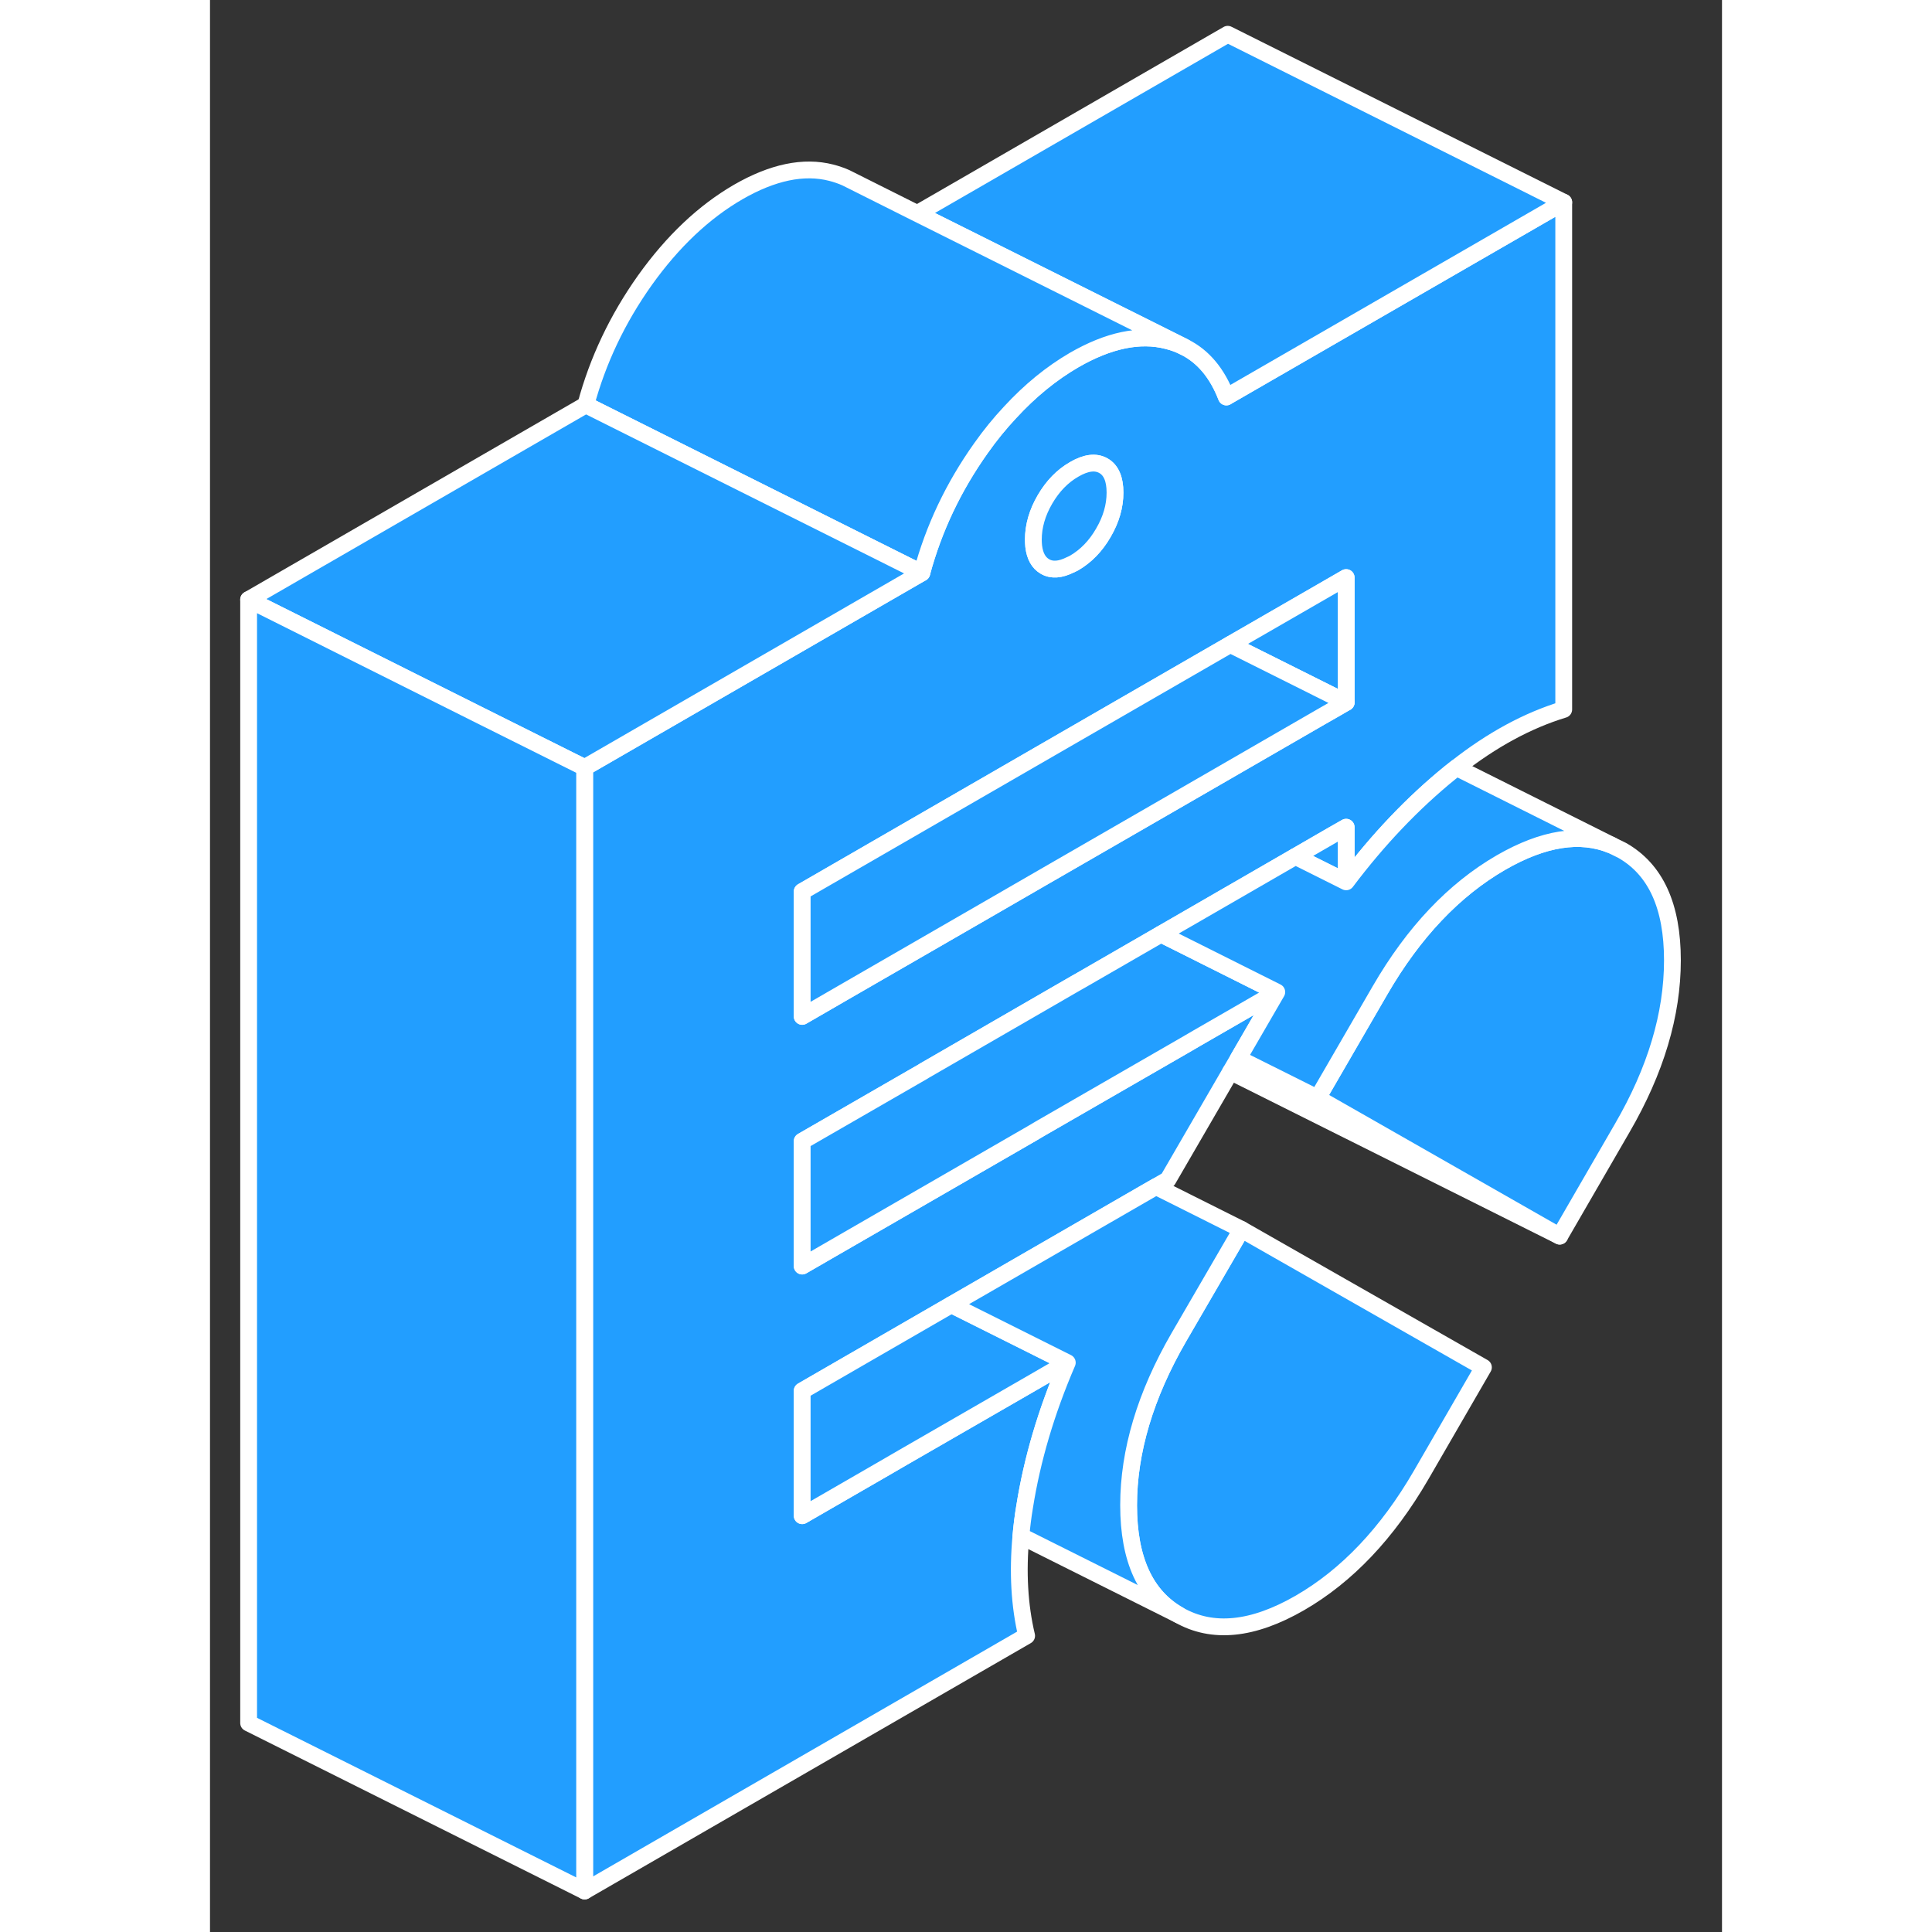 <svg width="48" height="48" viewBox="0 0 90 115" fill="#229EFF" xmlns="http://www.w3.org/2000/svg" stroke-width="1px" stroke-linecap="round" stroke-linejoin="round"><rect x="0" y="0" width="90" height="115" fill="#333333" stroke="none"/><path d="M87.049 57.16C87.049 60.38 86.059 63.71 84.059 67.15L80.339 73.58L65.929 65.36L69.649 58.94C71.649 55.49 74.049 52.96 76.849 51.34C79.369 49.89 81.559 49.54 83.429 50.31L84.059 50.62C86.059 51.76 87.049 53.94 87.049 57.16Z" stroke="white" stroke-linejoin="round"/><path d="M75.799 81.39L72.079 87.82C70.079 91.26 67.679 93.79 64.879 95.41C62.069 97.03 59.669 97.27 57.669 96.13C55.679 95 54.679 92.82 54.679 89.6C54.679 86.38 55.679 83.04 57.669 79.6L61.399 73.18L75.799 81.39Z" stroke="white" stroke-linejoin="round"/><path d="M60.579 23.58L60.499 23.63C59.949 22.21 59.119 21.21 57.989 20.65C57.679 20.49 57.339 20.37 56.979 20.28C55.339 19.86 53.489 20.25 51.439 21.43C50.079 22.22 48.809 23.26 47.629 24.54C47.019 25.19 46.439 25.9 45.889 26.68C44.249 28.99 43.079 31.46 42.369 34.1L22.299 45.69V112.56L48.609 97.37C48.179 95.56 48.069 93.58 48.269 91.43C48.319 90.86 48.389 90.28 48.489 89.69C48.939 86.85 49.789 83.99 51.029 81.11L48.539 82.55L41.219 86.77L40.169 87.38L35.249 90.22V82.79L44.129 77.66L55.389 71.16L56.309 70.63L57.019 70.22L60.749 63.79L61.209 63L63.499 59.05L62.689 59.52L58.769 61.78L57.979 62.24L49.409 67.18L48.919 67.47L37.239 74.21L35.249 75.36V67.93L40.349 64.99L42.449 63.78L42.509 63.74L51.509 58.54L51.879 58.33L56.609 55.6L64.609 50.98L66.839 49.69L67.629 49.24V52.49C69.519 49.98 71.579 47.81 73.819 45.99C73.949 45.89 74.069 45.79 74.199 45.69C76.309 44.03 78.439 42.88 80.579 42.23V12.04L60.579 23.58ZM49.699 29.73C50.159 28.94 50.739 28.34 51.439 27.94C52.139 27.53 52.719 27.46 53.179 27.72C53.639 27.98 53.869 28.52 53.869 29.32C53.869 30.12 53.639 30.92 53.179 31.71C52.719 32.51 52.139 33.1 51.439 33.51C51.369 33.55 51.299 33.58 51.239 33.61H51.229C50.619 33.92 50.109 33.96 49.699 33.72C49.319 33.5 49.099 33.1 49.029 32.51C49.019 32.39 49.009 32.26 49.009 32.12C49.009 31.32 49.239 30.52 49.699 29.73ZM67.629 41.81L67.079 42.13L66.099 42.69L57.719 47.53L49.709 52.15L46.819 53.82L37.669 59.1L35.249 60.5V53.07L50.819 44.08L60.729 38.36L67.629 34.38V41.81Z" stroke="white" stroke-linejoin="round"/><path d="M67.629 34.38V41.81L60.729 38.36L67.629 34.38Z" stroke="white" stroke-linejoin="round"/><path d="M67.629 49.24V52.49L64.609 50.98L66.839 49.69L67.629 49.24Z" stroke="white" stroke-linejoin="round"/><path d="M60.579 2.04L42.099 12.71L57.989 20.65C59.119 21.21 59.949 22.21 60.499 23.63L60.579 23.58L80.579 12.04L60.579 2.04Z" stroke="white" stroke-linejoin="round"/><path d="M57.989 20.65C57.679 20.49 57.339 20.37 56.979 20.28C55.339 19.86 53.489 20.25 51.439 21.43C50.079 22.22 48.809 23.26 47.629 24.54C47.019 25.19 46.439 25.9 45.889 26.68C44.249 28.99 43.079 31.46 42.369 34.1L36.169 31L22.369 24.1C23.079 21.46 24.249 18.99 25.889 16.68C27.539 14.37 29.389 12.62 31.439 11.43C33.489 10.25 35.339 9.86 36.979 10.28C37.289 10.36 37.579 10.46 37.849 10.58L37.929 10.62L42.099 12.71L57.989 20.65Z" stroke="white" stroke-linejoin="round"/><path d="M42.369 34.1L22.299 45.69L16.089 42.59L2.299 35.69L22.369 24.1L36.169 31L42.369 34.1Z" stroke="white" stroke-linejoin="round"/><path d="M22.299 45.69V112.56L2.299 102.56V35.69L16.089 42.59L22.299 45.69Z" stroke="white" stroke-linejoin="round"/><path d="M53.869 29.32C53.869 30.13 53.639 30.92 53.179 31.71C52.719 32.51 52.139 33.1 51.439 33.51C51.369 33.55 51.299 33.58 51.239 33.61H51.229C50.619 33.92 50.109 33.96 49.699 33.72C49.319 33.5 49.099 33.1 49.029 32.51C49.019 32.39 49.009 32.26 49.009 32.12C49.009 31.32 49.239 30.52 49.699 29.73C50.159 28.94 50.739 28.34 51.439 27.94C52.139 27.53 52.719 27.46 53.179 27.72C53.639 27.98 53.869 28.52 53.869 29.32Z" stroke="white" stroke-linejoin="round"/><path d="M63.499 59.05L62.689 59.52L58.769 61.78L57.979 62.24L49.409 67.18L48.919 67.47L37.239 74.21L35.249 75.36V67.93L40.349 64.99L42.449 63.78L42.509 63.74L51.509 58.54L51.879 58.33L56.609 55.6L63.079 58.84L63.499 59.05Z" stroke="white" stroke-linejoin="round"/><path d="M83.429 50.31C81.559 49.54 79.369 49.89 76.849 51.34C74.049 52.96 71.649 55.49 69.649 58.94L65.929 65.36L61.209 63L63.499 59.05L63.079 58.84L56.609 55.6L64.609 50.98L67.629 52.49C69.519 49.98 71.579 47.81 73.819 45.99C73.949 45.89 74.069 45.79 74.199 45.69L83.429 50.31Z" stroke="white" stroke-linejoin="round"/><path d="M67.629 41.81L67.079 42.13L66.099 42.69L57.719 47.53L49.709 52.15L46.819 53.82L37.669 59.1L35.249 60.5V53.07L50.819 44.08L60.729 38.36L67.629 41.81Z" stroke="white" stroke-linejoin="round"/><path d="M80.339 73.58L60.749 63.79" stroke="white" stroke-linejoin="round"/><path d="M51.029 81.11L48.539 82.55L41.219 86.77L40.169 87.38L35.249 90.22V82.79L44.129 77.66L50.169 80.68L51.029 81.11Z" stroke="white" stroke-linejoin="round"/><path d="M57.669 79.6C55.679 83.04 54.679 86.38 54.679 89.6C54.679 92.82 55.679 95 57.669 96.13L48.269 91.43C48.319 90.86 48.389 90.28 48.489 89.69C48.939 86.85 49.789 83.99 51.029 81.11L50.169 80.68L44.129 77.66L55.389 71.16L56.309 70.63L61.399 73.18L57.669 79.6Z" stroke="white" stroke-linejoin="round"/></svg>